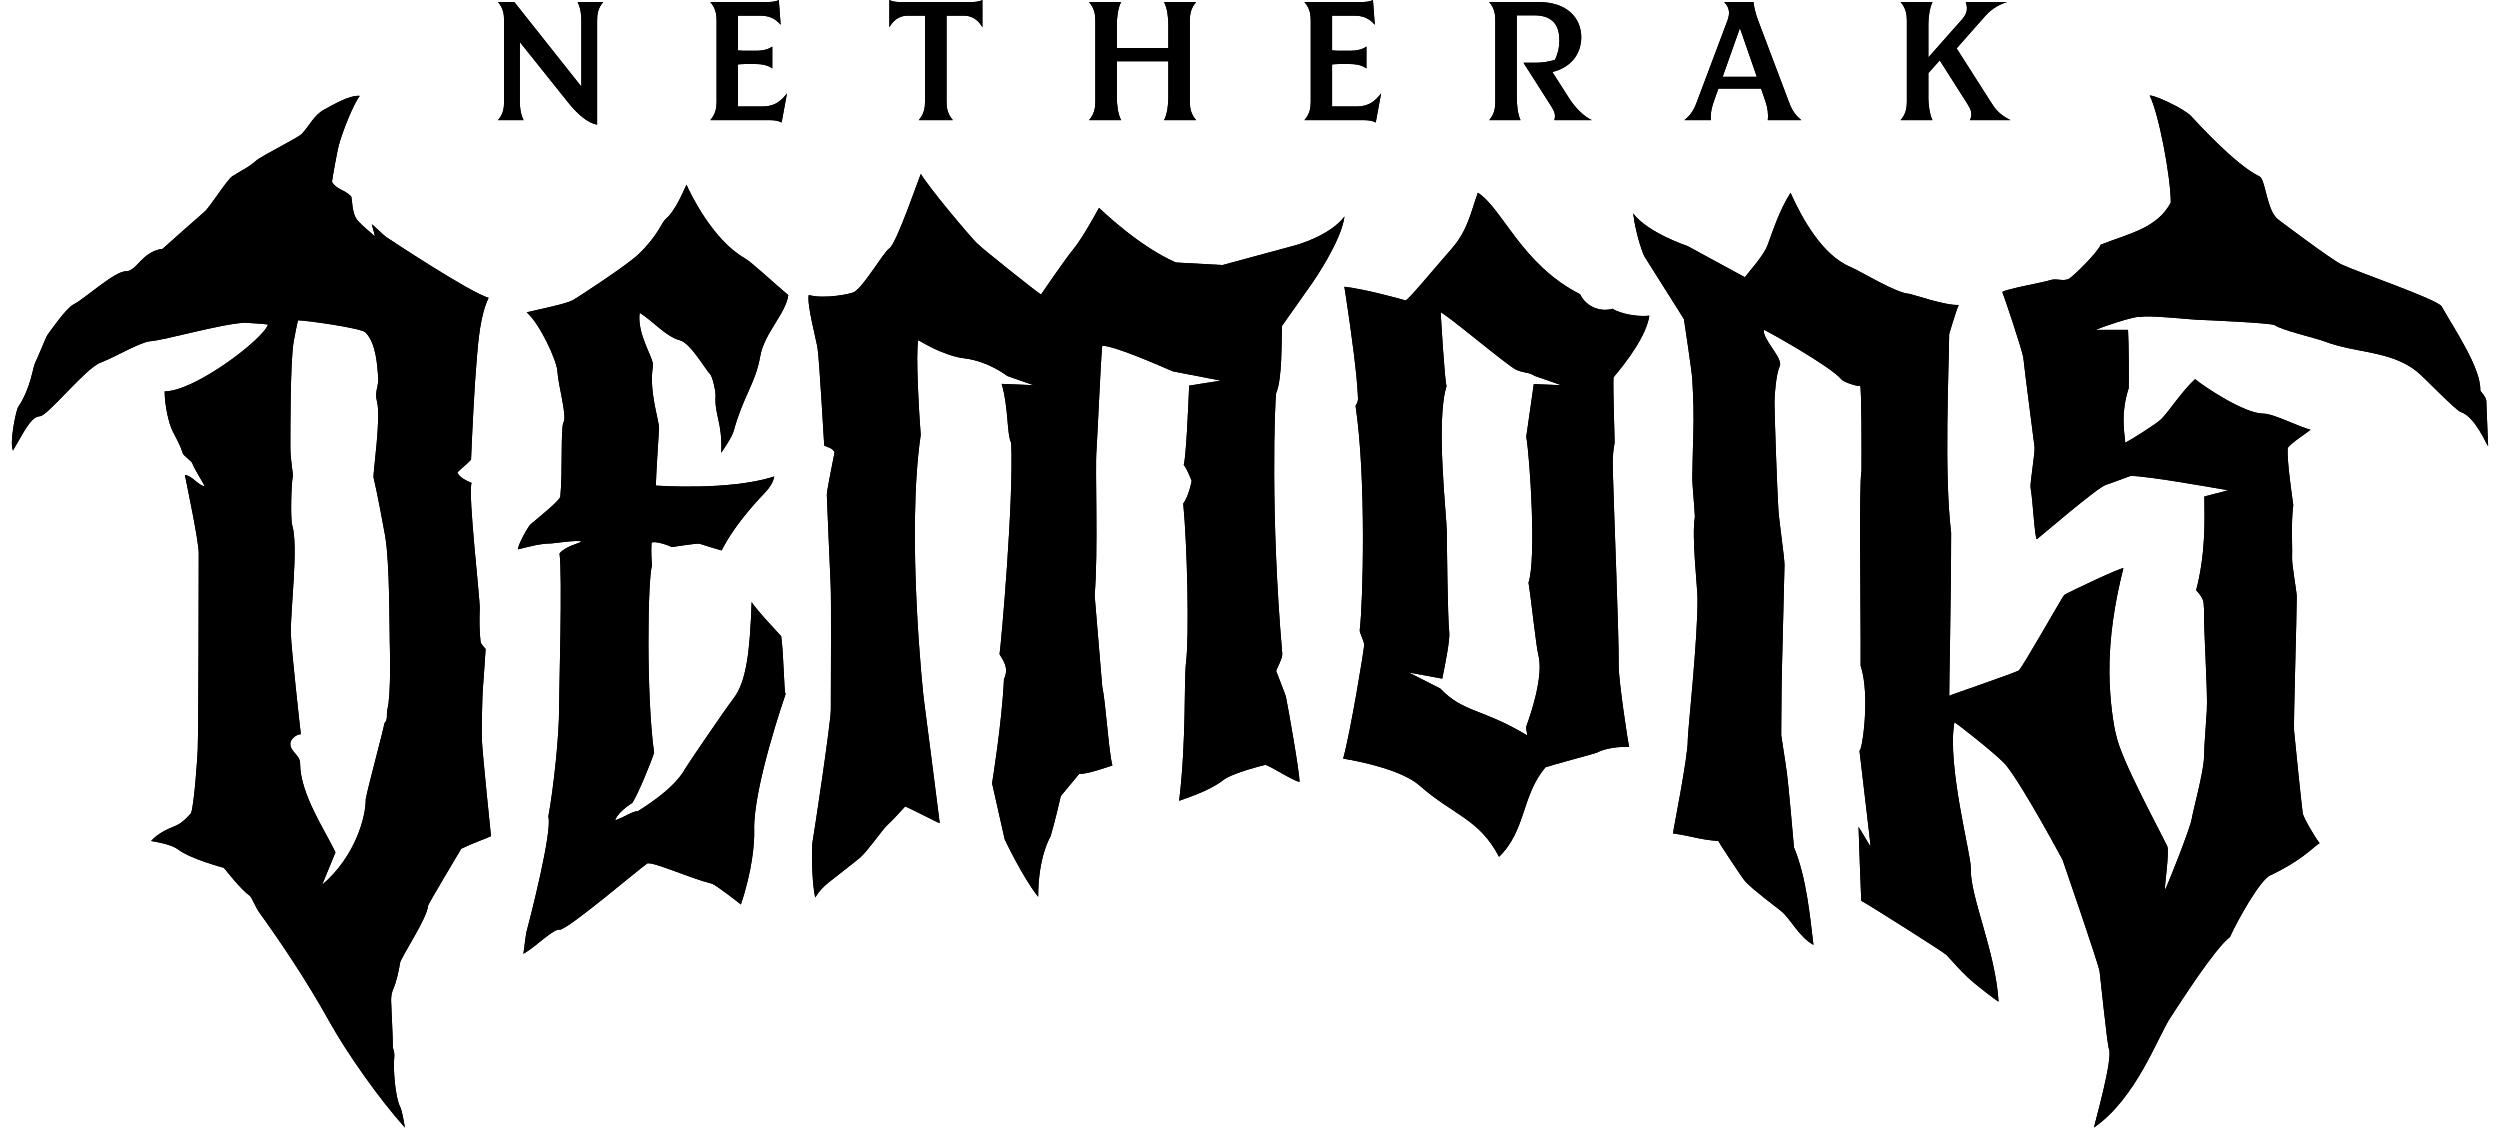 <svg width="124" height="56" viewBox="0 0 124 56" fill="none" xmlns="http://www.w3.org/2000/svg">
<g id="Netherak Demons" clip-path="url(#clip0_2448_2063)">
<path id="Vector" d="M20.384 55.974C20.386 55.965 20.387 55.956 20.389 55.945V55.936H20.386C20.386 55.936 20.387 55.94 20.387 55.943C20.386 55.954 20.384 55.963 20.382 55.972L20.384 55.974Z" fill="black"/>
<path id="Vector_2" d="M20.384 55.974C20.386 55.965 20.387 55.956 20.389 55.945V55.936H20.386C20.386 55.936 20.387 55.94 20.387 55.943C20.386 55.954 20.384 55.963 20.382 55.972L20.384 55.974Z" fill="black"/>
<path id="Vector_3" d="M123.323 19.9C123.319 19.697 123.03 19.405 123.025 19.376C123.058 18.284 121.833 16.475 121.102 15.197C120.904 14.854 116.934 13.494 116.143 13.12C115.638 12.882 113.064 10.94 112.985 10.878C112.414 10.421 112.378 8.892 112.065 8.746C110.877 8.189 108.869 5.962 108.684 5.765C108.315 5.371 106.801 4.686 106.624 4.741C107.061 5.571 107.671 8.758 107.671 10.047C107 11.316 105.629 11.574 104.199 12.134C104.009 12.574 102.78 13.751 102.618 13.831C102.31 13.978 101.99 13.781 101.672 13.902C101.455 13.985 99.475 14.34 99.314 14.482C99.4 14.68 100.323 17.415 100.36 17.766C100.447 18.595 100.835 21.53 100.914 22.172C100.946 22.445 100.678 23.984 100.718 24.199C100.83 24.796 100.921 26.707 101.027 26.746C101.074 26.725 104.06 24.146 104.464 24.043C104.536 24.032 105.357 23.715 105.666 23.61C106.329 23.562 110.513 24.319 110.513 24.319L109.335 24.627C109.352 25.913 109.394 27.49 108.929 29.275C109.421 29.795 109.268 29.969 109.321 30.174C109.288 31.148 109.514 34.278 109.458 35.25C109.414 36.024 109.335 36.798 109.319 37.574C109.304 38.274 108.763 40.26 108.717 40.582C108.65 41.059 107.505 43.926 107.384 44.136C107.333 44.102 107.62 42.232 107.494 41.972C107.035 41.02 105.21 37.681 104.964 36.474C104.861 36.127 104.638 34.817 104.627 33.358C104.616 31.614 104.889 29.886 105.318 28.191C105.35 28.065 102.484 29.428 102.382 29.515C102.312 29.574 100.266 33.194 100.124 33.262C99.736 33.449 96.763 34.46 96.683 34.511C96.67 34.367 96.776 29.613 96.776 26.421C96.421 23.505 96.664 18.348 96.679 16.568C96.679 16.568 96.99 15.5 97.152 15.124C96.547 15.181 94.81 14.58 94.691 14.573C94.042 14.541 92.3 13.459 91.779 13.24C90.371 12.649 89.371 10.809 88.811 9.563C88.252 10.424 87.873 11.626 87.674 12.156C87.467 12.704 86.694 13.535 86.547 13.751L83.693 12.2C83.693 12.2 81.735 11.554 81.005 10.586C81.165 11.818 81.547 12.693 81.547 12.693L83.522 15.824C83.522 15.824 83.911 18.378 83.935 18.784C83.991 19.704 84.019 20.626 83.988 21.548C83.964 22.272 83.951 22.996 83.938 23.721C83.933 23.959 84.024 24.881 84.068 25.637C83.898 26.577 84.191 29.064 84.196 29.69C84.214 31.744 83.704 36.323 83.714 36.704C83.732 37.516 82.973 41.251 82.982 41.338C83.909 41.465 84.315 41.652 85.226 41.712C85.278 41.819 86.407 43.549 86.57 43.723C86.975 44.161 88.145 45.023 88.348 45.192C88.831 45.592 89.219 46.461 89.948 46.868C89.788 45.574 89.612 43.536 88.981 42.032C88.93 41.429 88.713 38.964 88.63 38.338C88.555 37.765 88.348 36.517 88.348 36.464C88.359 35.305 88.359 34.146 88.389 32.988C88.416 31.883 88.482 29.142 88.511 28.037C88.52 27.709 88.252 25.908 88.211 25.331C88.147 24.399 88.01 20.423 88.014 19.924C88.017 19.538 88.102 18.515 88.273 18.168C88.467 17.778 87.369 16.781 87.497 16.361C87.502 16.342 90.768 18.134 91.349 18.83C91.47 18.976 92.335 19.238 92.263 19.109C92.335 19.238 92.338 22.461 92.329 23.358C92.195 24.041 92.303 30.306 92.287 33.02C92.781 34.485 92.351 37.345 92.228 37.227C92.236 37.359 92.788 41.883 92.777 41.972C92.772 42.015 92.38 41.312 92.184 41.011C92.175 41.034 92.313 44.551 92.318 44.677C92.686 44.871 96.438 47.247 96.546 47.365C96.896 47.746 97.237 48.139 97.615 48.491C98.043 48.89 99.059 49.659 99.129 49.684C98.976 47.149 97.697 44.46 97.75 43.034C97.772 42.431 96.562 37.943 96.937 35.827C96.973 35.805 99.151 37.514 99.508 37.964C100.398 39.085 102.305 42.65 102.305 42.65C102.305 42.65 104.09 47.813 104.141 48.185C104.164 48.363 104.525 51.851 104.601 52.017C104.819 52.487 103.91 55.669 103.859 55.927C105.96 54.478 107.017 51.435 107.66 50.46C108.18 49.671 109.847 47.055 110.604 46.478C111.017 45.571 112.107 43.65 112.594 43.422C114.128 42.7 114.629 42.106 115.051 41.819C114.806 41.514 114.243 40.539 114.215 40.336C114.152 39.867 113.801 36.483 113.786 36.246C113.755 35.748 113.919 30.541 113.919 29.592C113.919 29.327 113.663 28.012 113.687 27.601C113.711 27.207 113.626 25.919 113.747 25.047C113.683 24.593 113.429 22.881 113.469 22.227C113.612 21.978 114.466 21.446 114.605 21.309C114.135 21.227 112.788 20.515 112.261 20.515C111.306 20.515 109.295 19.154 108.875 18.805C108.203 19.431 107.617 20.36 107.205 20.782C106.973 21.021 105.708 21.806 105.413 21.962C105.344 21.258 105.199 20.45 105.585 19.246C105.598 18.921 105.593 17.07 105.55 16.363H103.951C103.971 16.324 105.969 15.614 106.174 15.728C106.41 15.607 108.73 15.856 108.995 15.861C109.27 15.867 112.674 16.016 112.831 16.13C113.175 16.379 114.877 16.774 115.278 16.927C116.898 17.543 118.562 17.374 119.884 18.431C120.247 18.721 121.789 20.348 122.058 20.437C122.789 20.681 123.343 22.096 123.411 22.124C123.403 21.777 123.327 20.218 123.321 19.903L123.323 19.9Z" fill="black"/>
<path id="Vector_4" d="M123.323 19.9C123.319 19.697 123.03 19.405 123.025 19.376C123.058 18.284 121.833 16.475 121.102 15.197C120.904 14.854 116.934 13.494 116.143 13.12C115.638 12.882 113.064 10.94 112.985 10.878C112.414 10.421 112.378 8.892 112.065 8.746C110.877 8.189 108.869 5.962 108.684 5.765C108.315 5.371 106.801 4.686 106.624 4.741C107.061 5.571 107.671 8.758 107.671 10.047C107 11.316 105.629 11.574 104.199 12.134C104.009 12.574 102.78 13.751 102.618 13.831C102.31 13.978 101.99 13.781 101.672 13.902C101.455 13.985 99.475 14.34 99.314 14.482C99.4 14.68 100.323 17.415 100.36 17.766C100.447 18.595 100.835 21.53 100.914 22.172C100.946 22.445 100.678 23.984 100.718 24.199C100.83 24.796 100.921 26.707 101.027 26.746C101.074 26.725 104.06 24.146 104.464 24.043C104.536 24.032 105.357 23.715 105.666 23.61C106.329 23.562 110.513 24.319 110.513 24.319L109.335 24.627C109.352 25.913 109.394 27.49 108.929 29.275C109.421 29.795 109.268 29.969 109.321 30.174C109.288 31.148 109.514 34.278 109.458 35.25C109.414 36.024 109.335 36.798 109.319 37.574C109.304 38.274 108.763 40.26 108.717 40.582C108.65 41.059 107.505 43.926 107.384 44.136C107.333 44.102 107.62 42.232 107.494 41.972C107.035 41.02 105.21 37.681 104.964 36.474C104.861 36.127 104.638 34.817 104.627 33.358C104.616 31.614 104.889 29.886 105.318 28.191C105.35 28.065 102.484 29.428 102.382 29.515C102.312 29.574 100.266 33.194 100.124 33.262C99.736 33.449 96.763 34.46 96.683 34.511C96.67 34.367 96.776 29.613 96.776 26.421C96.421 23.505 96.664 18.348 96.679 16.568C96.679 16.568 96.99 15.5 97.152 15.124C96.547 15.181 94.81 14.58 94.691 14.573C94.042 14.541 92.3 13.459 91.779 13.24C90.371 12.649 89.371 10.809 88.811 9.563C88.252 10.424 87.873 11.626 87.674 12.156C87.467 12.704 86.694 13.535 86.547 13.751L83.693 12.2C83.693 12.2 81.735 11.554 81.005 10.586C81.165 11.818 81.547 12.693 81.547 12.693L83.522 15.824C83.522 15.824 83.911 18.378 83.935 18.784C83.991 19.704 84.019 20.626 83.988 21.548C83.964 22.272 83.951 22.996 83.938 23.721C83.933 23.959 84.024 24.881 84.068 25.637C83.898 26.577 84.191 29.064 84.196 29.69C84.214 31.744 83.704 36.323 83.714 36.704C83.732 37.516 82.973 41.251 82.982 41.338C83.909 41.465 84.315 41.652 85.226 41.712C85.278 41.819 86.407 43.549 86.57 43.723C86.975 44.161 88.145 45.023 88.348 45.192C88.831 45.592 89.219 46.461 89.948 46.868C89.788 45.574 89.612 43.536 88.981 42.032C88.93 41.429 88.713 38.964 88.63 38.338C88.555 37.765 88.348 36.517 88.348 36.464C88.359 35.305 88.359 34.146 88.389 32.988C88.416 31.883 88.482 29.142 88.511 28.037C88.52 27.709 88.252 25.908 88.211 25.331C88.147 24.399 88.01 20.423 88.014 19.924C88.017 19.538 88.102 18.515 88.273 18.168C88.467 17.778 87.369 16.781 87.497 16.361C87.502 16.342 90.768 18.134 91.349 18.83C91.47 18.976 92.335 19.238 92.263 19.109C92.335 19.238 92.338 22.461 92.329 23.358C92.195 24.041 92.303 30.306 92.287 33.02C92.781 34.485 92.351 37.345 92.228 37.227C92.236 37.359 92.788 41.883 92.777 41.972C92.772 42.015 92.38 41.312 92.184 41.011C92.175 41.034 92.313 44.551 92.318 44.677C92.686 44.871 96.438 47.247 96.546 47.365C96.896 47.746 97.237 48.139 97.615 48.491C98.043 48.89 99.059 49.659 99.129 49.684C98.976 47.149 97.697 44.46 97.75 43.034C97.772 42.431 96.562 37.943 96.937 35.827C96.973 35.805 99.151 37.514 99.508 37.964C100.398 39.085 102.305 42.65 102.305 42.65C102.305 42.65 104.09 47.813 104.141 48.185C104.164 48.363 104.525 51.851 104.601 52.017C104.819 52.487 103.91 55.669 103.859 55.927C105.96 54.478 107.017 51.435 107.66 50.46C108.18 49.671 109.847 47.055 110.604 46.478C111.017 45.571 112.107 43.65 112.594 43.422C114.128 42.7 114.629 42.106 115.051 41.819C114.806 41.514 114.243 40.539 114.215 40.336C114.152 39.867 113.801 36.483 113.786 36.246C113.755 35.748 113.919 30.541 113.919 29.592C113.919 29.327 113.663 28.012 113.687 27.601C113.711 27.207 113.626 25.919 113.747 25.047C113.683 24.593 113.429 22.881 113.469 22.227C113.612 21.978 114.466 21.446 114.605 21.309C114.135 21.227 112.788 20.515 112.261 20.515C111.306 20.515 109.295 19.154 108.875 18.805C108.203 19.431 107.617 20.36 107.205 20.782C106.973 21.021 105.708 21.806 105.413 21.962C105.344 21.258 105.199 20.45 105.585 19.246C105.598 18.921 105.593 17.07 105.55 16.363H103.951C103.971 16.324 105.969 15.614 106.174 15.728C106.41 15.607 108.73 15.856 108.995 15.861C109.27 15.867 112.674 16.016 112.831 16.13C113.175 16.379 114.877 16.774 115.278 16.927C116.898 17.543 118.562 17.374 119.884 18.431C120.247 18.721 121.789 20.348 122.058 20.437C122.789 20.681 123.343 22.096 123.411 22.124C123.403 21.777 123.327 20.218 123.321 19.903L123.323 19.9Z" fill="black"/>
<path id="Vector_5" d="M23.907 36.743C23.877 36.125 23.928 34.47 23.943 34.26C23.978 33.776 24.082 32.37 24.086 32.187C24.086 32.187 23.885 31.982 23.837 31.85C23.775 31.279 23.773 30.731 23.795 30.201C23.815 29.679 23.204 24.552 23.389 23.952C23.166 23.858 22.749 23.669 22.691 23.425C23.056 23.073 23.13 23.053 23.364 22.797C23.424 21.35 23.53 19.139 23.656 17.696C23.716 17.006 23.817 15.612 24.236 14.774C23.305 14.51 19.213 11.8 19.149 11.753C18.997 11.645 18.489 11.136 18.441 11.127C18.474 11.248 18.611 11.737 18.597 11.725C18.31 11.467 18.001 11.228 17.745 10.944C17.425 10.588 17.483 9.813 17.41 9.735C17.088 9.399 16.695 9.415 16.465 9.02C16.487 8.801 16.735 7.471 16.796 7.236C16.984 6.516 17.546 5.126 17.847 4.755C17.348 4.711 16.575 5.168 16.063 5.446C15.585 5.704 15.342 6.245 14.973 6.638C14.788 6.836 12.985 7.722 12.697 7.975C12.274 8.345 11.998 8.432 11.528 8.74C11.241 8.929 10.4 10.298 10.131 10.513C9.976 10.637 8.096 12.314 8.065 12.342C7.014 12.483 6.803 13.455 6.242 13.455C5.681 13.455 4.17 14.843 3.662 15.091C3.278 15.279 2.479 16.447 2.358 16.609C2.274 16.721 1.863 17.776 1.75 17.983C1.623 18.212 1.547 19.23 0.892 20.204C0.813 20.319 0.451 21.95 0.645 22.345C1.15 21.498 1.525 20.654 1.976 20.645C2.36 20.638 4.229 18.282 4.968 17.995C5.77 17.683 6.95 16.963 7.471 16.922C8.209 16.863 10.987 16.057 12.142 16.007C12.216 16.003 13.194 16.075 13.294 16.096C13.062 16.824 9.659 19.413 8.166 19.413C8.166 20.084 8.369 21.005 8.562 21.382C8.749 21.745 8.95 22.103 9.072 22.494C9.107 22.603 9.495 22.868 9.533 22.968C9.665 23.308 9.978 23.767 10.159 24.125C9.798 24.06 9.57 23.619 9.171 23.557C9.301 24.226 9.857 26.84 9.857 27.438C9.857 29.053 9.846 35.892 9.808 37.168C9.8 37.444 9.645 39.82 9.48 40.325C9.48 40.325 9.1 40.799 8.725 40.952C8.23 41.155 7.835 41.342 7.493 41.712C7.69 41.746 8.497 41.876 8.824 42.127C9.464 42.614 11.102 43.043 11.102 43.043C11.223 43.186 11.963 44.138 12.389 44.431C12.486 44.497 12.658 44.973 12.859 45.254C13.945 46.763 15.214 48.648 16.317 50.634C17.224 52.266 18.796 54.487 20.085 55.93C20.016 55.587 19.953 55.108 19.844 54.893C19.591 54.4 19.5 52.949 19.551 52.492C19.591 52.131 19.478 52.075 19.484 51.871C19.491 51.568 19.412 50.078 19.399 49.634C19.394 49.422 19.429 49.223 19.518 49.021C19.661 48.697 19.789 48.124 19.84 47.77C19.882 47.478 21.193 45.553 21.23 44.923C21.233 44.849 22.877 42.096 22.877 42.096C23.435 41.824 24.174 41.564 24.353 41.475C24.353 41.475 23.934 37.408 23.903 36.737L23.907 36.743ZM19.215 35.198C19.154 35.422 19.259 35.679 19.067 35.874C19.034 36.157 18.213 39.178 18.14 39.646C18.152 40.489 17.635 42.474 15.977 43.887L16.64 42.273C16.112 41.174 14.885 39.363 14.885 37.873C14.885 37.437 14.399 37.302 14.399 36.885C14.399 36.684 14.678 36.417 14.922 36.417C14.912 36.366 14.439 32.112 14.426 31.429C14.404 30.25 14.808 27.091 14.496 26.066C14.393 25.733 14.455 23.818 14.528 23.608C14.549 23.551 14.402 22.816 14.402 22.186C14.402 21.387 14.397 17.945 14.562 16.966C14.613 16.657 14.759 15.941 14.783 15.888C15.139 15.884 17.911 16.27 18.123 16.484C18.681 17.045 18.706 18.194 18.752 18.625C18.813 19.198 18.557 19.376 18.703 19.939C18.91 20.73 18.483 23.512 18.531 23.699C18.668 24.235 19.036 26.171 19.107 26.6C19.337 27.971 19.312 31.206 19.332 31.849C19.335 31.954 19.412 34.463 19.213 35.196L19.215 35.198Z" fill="black"/>
<path id="Vector_6" d="M23.907 36.743C23.877 36.125 23.928 34.47 23.943 34.26C23.978 33.776 24.082 32.37 24.086 32.187C24.086 32.187 23.885 31.982 23.837 31.85C23.775 31.279 23.773 30.731 23.795 30.201C23.815 29.679 23.204 24.552 23.389 23.952C23.166 23.858 22.749 23.669 22.691 23.425C23.056 23.073 23.13 23.053 23.364 22.797C23.424 21.35 23.53 19.139 23.656 17.696C23.716 17.006 23.817 15.612 24.236 14.774C23.305 14.51 19.213 11.8 19.149 11.753C18.997 11.645 18.489 11.136 18.441 11.127C18.474 11.248 18.611 11.737 18.597 11.725C18.31 11.467 18.001 11.228 17.745 10.944C17.425 10.588 17.483 9.813 17.41 9.735C17.088 9.399 16.695 9.415 16.465 9.02C16.487 8.801 16.735 7.471 16.796 7.236C16.984 6.516 17.546 5.126 17.847 4.755C17.348 4.711 16.575 5.168 16.063 5.446C15.585 5.704 15.342 6.245 14.973 6.638C14.788 6.836 12.985 7.722 12.697 7.975C12.274 8.345 11.998 8.432 11.528 8.74C11.241 8.929 10.4 10.298 10.131 10.513C9.976 10.637 8.096 12.314 8.065 12.342C7.014 12.483 6.803 13.455 6.242 13.455C5.681 13.455 4.17 14.843 3.662 15.091C3.278 15.279 2.479 16.447 2.358 16.609C2.274 16.721 1.863 17.776 1.75 17.983C1.623 18.212 1.547 19.23 0.892 20.204C0.813 20.319 0.451 21.95 0.645 22.345C1.15 21.498 1.525 20.654 1.976 20.645C2.36 20.638 4.229 18.282 4.968 17.995C5.77 17.683 6.95 16.963 7.471 16.922C8.209 16.863 10.987 16.057 12.142 16.007C12.216 16.003 13.194 16.075 13.294 16.096C13.062 16.824 9.659 19.413 8.166 19.413C8.166 20.084 8.369 21.005 8.562 21.382C8.749 21.745 8.95 22.103 9.072 22.494C9.107 22.603 9.495 22.868 9.533 22.968C9.665 23.308 9.978 23.767 10.159 24.125C9.798 24.06 9.57 23.619 9.171 23.557C9.301 24.226 9.857 26.84 9.857 27.438C9.857 29.053 9.846 35.892 9.808 37.168C9.8 37.444 9.645 39.82 9.48 40.325C9.48 40.325 9.1 40.799 8.725 40.952C8.23 41.155 7.835 41.342 7.493 41.712C7.69 41.746 8.497 41.876 8.824 42.127C9.464 42.614 11.102 43.043 11.102 43.043C11.223 43.186 11.963 44.138 12.389 44.431C12.486 44.497 12.658 44.973 12.859 45.254C13.945 46.763 15.214 48.648 16.317 50.634C17.224 52.266 18.796 54.487 20.085 55.93C20.016 55.587 19.953 55.108 19.844 54.893C19.591 54.4 19.5 52.949 19.551 52.492C19.591 52.131 19.478 52.075 19.484 51.871C19.491 51.568 19.412 50.078 19.399 49.634C19.394 49.422 19.429 49.223 19.518 49.021C19.661 48.697 19.789 48.124 19.84 47.77C19.882 47.478 21.193 45.553 21.23 44.923C21.233 44.849 22.877 42.096 22.877 42.096C23.435 41.824 24.174 41.564 24.353 41.475C24.353 41.475 23.934 37.408 23.903 36.737L23.907 36.743ZM19.215 35.198C19.154 35.422 19.259 35.679 19.067 35.874C19.034 36.157 18.213 39.178 18.14 39.646C18.152 40.489 17.635 42.474 15.977 43.887L16.64 42.273C16.112 41.174 14.885 39.363 14.885 37.873C14.885 37.437 14.399 37.302 14.399 36.885C14.399 36.684 14.678 36.417 14.922 36.417C14.912 36.366 14.439 32.112 14.426 31.429C14.404 30.25 14.808 27.091 14.496 26.066C14.393 25.733 14.455 23.818 14.528 23.608C14.549 23.551 14.402 22.816 14.402 22.186C14.402 21.387 14.397 17.945 14.562 16.966C14.613 16.657 14.759 15.941 14.783 15.888C15.139 15.884 17.911 16.27 18.123 16.484C18.681 17.045 18.706 18.194 18.752 18.625C18.813 19.198 18.557 19.376 18.703 19.939C18.91 20.73 18.483 23.512 18.531 23.699C18.668 24.235 19.036 26.171 19.107 26.6C19.337 27.971 19.312 31.206 19.332 31.849C19.335 31.954 19.412 34.463 19.213 35.196L19.215 35.198Z" fill="black"/>
<path id="Vector_7" d="M36.399 21.345C36.876 19.624 37.469 19.022 37.706 17.675C37.909 16.518 38.968 15.569 39.1 14.64C38.367 14.028 37.3 13.015 36.931 12.804C35.339 11.891 34.218 9.556 34.05 9.159C33.956 9.335 33.534 10.426 33.028 10.853C32.804 11.042 32.66 11.659 31.673 12.608C31.095 13.163 28.568 14.808 28.414 14.888C28.056 15.078 26.984 15.288 26.123 15.491C26.782 16.062 27.613 17.879 27.645 18.392C27.692 19.152 28.135 20.629 27.952 20.944C27.802 21.202 27.912 23.407 27.793 24.625C27.774 24.817 26.831 25.572 26.33 25.993C26.176 26.122 25.653 27.106 25.694 27.248C26.235 27.122 26.675 26.97 27.356 26.953C27.469 26.949 28.705 26.76 28.838 26.865C28.789 26.935 28.043 27.084 27.752 27.453C27.906 28.506 27.725 34.541 27.73 35.122C27.741 36.421 27.462 39.087 27.197 40.502C27.41 41.21 26.29 45.576 26.099 46.279C26.085 46.336 25.979 47.206 25.962 47.309C26.602 46.944 27.48 46.019 27.773 46.117C28.317 45.984 31.528 43.236 32.115 42.819C32.536 42.78 34.203 43.558 35.298 43.826C35.507 43.878 36.748 44.862 36.748 44.862C37.306 43.198 37.428 41.833 37.408 41.187C37.346 39.064 38.964 34.431 38.964 34.431C38.88 34.26 38.879 32.527 38.747 31.555C38.747 31.555 37.423 30.149 37.282 29.857C37.196 32.326 37.024 33.817 36.37 34.661C35.962 35.184 34.057 37.994 33.995 38.11C33.421 39.187 31.735 40.164 31.614 40.249C31.475 40.187 30.952 40.537 30.508 40.692C30.572 40.42 31.02 40.034 31.369 39.818C31.651 39.373 32.296 37.816 32.442 37.33C32.047 34.509 32.128 28.674 32.338 28.051C32.28 27.417 32.314 26.919 32.314 26.919C32.472 26.803 33.247 27.072 33.307 27.136C33.548 27.109 34.582 26.928 34.713 26.972C34.929 27.045 35.642 27.264 35.792 27.302C36.523 25.862 37.763 24.635 38.003 24.368C38.187 24.16 38.343 23.938 38.403 23.632C36.189 24.356 32.53 24.084 32.53 24.084C32.53 23.71 32.678 21.409 32.687 21.265C32.711 20.884 32.17 19.428 32.386 18.155C32.45 17.778 31.583 16.609 31.727 15.512C32.38 15.92 33.031 16.698 33.724 16.878C34.252 17.016 35.015 18.363 35.205 18.538C35.35 18.671 35.505 19.435 35.492 19.638C35.434 20.601 35.841 20.941 35.772 22.457C35.847 22.35 36.304 21.699 36.401 21.348L36.399 21.345Z" fill="black"/>
<path id="Vector_8" d="M36.399 21.345C36.876 19.624 37.469 19.022 37.706 17.675C37.909 16.518 38.968 15.569 39.1 14.64C38.367 14.028 37.3 13.015 36.931 12.804C35.339 11.891 34.218 9.556 34.05 9.159C33.956 9.335 33.534 10.426 33.028 10.853C32.804 11.042 32.66 11.659 31.673 12.608C31.095 13.163 28.568 14.808 28.414 14.888C28.056 15.078 26.984 15.288 26.123 15.491C26.782 16.062 27.613 17.879 27.645 18.392C27.692 19.152 28.135 20.629 27.952 20.944C27.802 21.202 27.912 23.407 27.793 24.625C27.774 24.817 26.831 25.572 26.33 25.993C26.176 26.122 25.653 27.106 25.694 27.248C26.235 27.122 26.675 26.97 27.356 26.953C27.469 26.949 28.705 26.76 28.838 26.865C28.789 26.935 28.043 27.084 27.752 27.453C27.906 28.506 27.725 34.541 27.73 35.122C27.741 36.421 27.462 39.087 27.197 40.502C27.41 41.21 26.29 45.576 26.099 46.279C26.085 46.336 25.979 47.206 25.962 47.309C26.602 46.944 27.48 46.019 27.773 46.117C28.317 45.984 31.528 43.236 32.115 42.819C32.536 42.78 34.203 43.558 35.298 43.826C35.507 43.878 36.748 44.862 36.748 44.862C37.306 43.198 37.428 41.833 37.408 41.187C37.346 39.064 38.964 34.431 38.964 34.431C38.88 34.26 38.879 32.527 38.747 31.555C38.747 31.555 37.423 30.149 37.282 29.857C37.196 32.326 37.024 33.817 36.37 34.661C35.962 35.184 34.057 37.994 33.995 38.11C33.421 39.187 31.735 40.164 31.614 40.249C31.475 40.187 30.952 40.537 30.508 40.692C30.572 40.42 31.02 40.034 31.369 39.818C31.651 39.373 32.296 37.816 32.442 37.33C32.047 34.509 32.128 28.674 32.338 28.051C32.28 27.417 32.314 26.919 32.314 26.919C32.472 26.803 33.247 27.072 33.307 27.136C33.548 27.109 34.582 26.928 34.713 26.972C34.929 27.045 35.642 27.264 35.792 27.302C36.523 25.862 37.763 24.635 38.003 24.368C38.187 24.16 38.343 23.938 38.403 23.632C36.189 24.356 32.53 24.084 32.53 24.084C32.53 23.71 32.678 21.409 32.687 21.265C32.711 20.884 32.17 19.428 32.386 18.155C32.45 17.778 31.583 16.609 31.727 15.512C32.38 15.92 33.031 16.698 33.724 16.878C34.252 17.016 35.015 18.363 35.205 18.538C35.35 18.671 35.505 19.435 35.492 19.638C35.434 20.601 35.841 20.941 35.772 22.457C35.847 22.35 36.304 21.699 36.401 21.348L36.399 21.345Z" fill="black"/>
<path id="Vector_9" d="M103.383 55.934V55.929H103.382V55.936C103.383 55.958 103.386 55.979 103.387 56C103.387 55.981 103.383 55.961 103.382 55.938V55.934H103.383Z" fill="black"/>
<path id="Vector_10" d="M103.383 55.934V55.929H103.382V55.936C103.383 55.958 103.386 55.979 103.387 56C103.387 55.981 103.383 55.961 103.382 55.938V55.934H103.383Z" fill="black"/>
<path id="Vector_11" d="M63.591 16.16L65.109 14.005C65.109 14.005 66.529 11.969 66.687 10.737C65.957 11.706 64.275 12.161 64.275 12.161L60.633 13.147L58.323 13.019C56.451 12.202 54.584 10.373 54.511 10.309C54.46 10.394 53.71 11.791 53.251 12.345C52.827 12.857 51.792 14.384 51.633 14.608C51.547 14.58 48.77 12.384 48.439 12.049C48.057 11.661 46.117 9.365 45.676 8.628C45.605 8.744 44.477 12.065 44.12 12.312C43.8 12.533 42.866 14.194 42.361 14.487C42.219 14.571 40.9 14.852 40.114 14.632C40.012 15.082 40.483 16.835 40.551 17.271C40.642 17.858 40.871 21.991 40.882 22.099C41.07 22.195 41.281 22.21 41.396 22.432C41.39 22.512 41.036 24.173 41.01 24.525C41.01 24.525 41.169 28.46 41.2 28.994C41.235 29.585 41.209 33.721 41.209 35.197C41.209 35.859 40.352 41.504 40.302 41.76C40.251 42.022 40.253 43.738 40.438 44.519C40.617 44.202 40.842 43.98 41.089 43.778C41.264 43.634 42.323 42.821 42.659 42.538C43.022 42.234 43.819 41.079 44.009 40.925C44.184 40.785 44.894 40.002 44.894 40.002C45.051 40.041 46.53 40.821 46.611 40.826C46.519 40.052 45.841 34.828 45.841 34.828C45.784 34.518 44.947 26.472 45.667 21.573C45.603 20.772 45.4 17.468 45.548 16.87C45.62 16.908 46.768 17.643 47.834 17.773C49.046 17.921 49.957 18.648 49.957 18.648L51.273 19.108L49.682 19.04C50.028 20.186 49.933 21.548 50.154 21.959C50.288 24.79 49.666 31.838 49.578 32.45C49.767 32.774 50.061 33.134 49.797 33.684C49.701 35.834 49.207 38.85 49.207 38.85L49.832 41.627C49.832 41.627 50.712 43.501 51.494 44.481C51.494 42.458 52.105 41.49 52.105 41.49C52.326 40.764 52.615 39.487 52.615 39.487L53.535 38.373C53.785 38.455 55.175 37.966 55.175 37.966C54.992 37.307 54.844 34.837 54.67 34.047C54.667 34.034 54.294 29.532 54.294 29.532C54.478 27.323 54.31 23.327 54.385 22.34C54.425 21.827 54.593 17.908 54.67 17.145C55.252 17.162 57.142 17.967 58.174 18.419L60.551 18.878L58.982 19.127C58.945 20.076 58.832 22.681 58.713 23.062C58.863 23.222 59.036 23.687 59.108 23.854C59.108 23.854 58.964 24.621 58.689 24.975C58.887 27.013 58.991 31.537 58.828 32.861C58.718 33.75 58.852 36.667 58.486 39.719C58.795 39.594 59.963 39.249 60.666 38.697C61.143 38.322 62.759 37.937 62.759 37.937C62.995 37.978 64.167 38.752 64.456 38.779C64.462 38.3 63.884 35.059 63.781 34.558C63.765 34.481 63.295 33.276 63.295 33.276C63.33 33.15 63.62 32.653 63.6 32.42C63.004 25.559 63.231 19.896 63.297 19.496C63.606 18.771 63.553 16.995 63.588 16.159L63.591 16.16Z" fill="black"/>
<path id="Vector_12" d="M63.591 16.16L65.109 14.005C65.109 14.005 66.529 11.969 66.687 10.737C65.957 11.706 64.275 12.161 64.275 12.161L60.633 13.147L58.323 13.019C56.451 12.202 54.584 10.373 54.511 10.309C54.46 10.394 53.71 11.791 53.251 12.345C52.827 12.857 51.792 14.384 51.633 14.608C51.547 14.58 48.77 12.384 48.439 12.049C48.057 11.661 46.117 9.365 45.676 8.628C45.605 8.744 44.477 12.065 44.12 12.312C43.8 12.533 42.866 14.194 42.361 14.487C42.219 14.571 40.9 14.852 40.114 14.632C40.012 15.082 40.483 16.835 40.551 17.271C40.642 17.858 40.871 21.991 40.882 22.099C41.07 22.195 41.281 22.21 41.396 22.432C41.39 22.512 41.036 24.173 41.01 24.525C41.01 24.525 41.169 28.46 41.2 28.994C41.235 29.585 41.209 33.721 41.209 35.197C41.209 35.859 40.352 41.504 40.302 41.76C40.251 42.022 40.253 43.738 40.438 44.519C40.617 44.202 40.842 43.98 41.089 43.778C41.264 43.634 42.323 42.821 42.659 42.538C43.022 42.234 43.819 41.079 44.009 40.925C44.184 40.785 44.894 40.002 44.894 40.002C45.051 40.041 46.53 40.821 46.611 40.826C46.519 40.052 45.841 34.828 45.841 34.828C45.784 34.518 44.947 26.472 45.667 21.573C45.603 20.772 45.4 17.468 45.548 16.87C45.62 16.908 46.768 17.643 47.834 17.773C49.046 17.921 49.957 18.648 49.957 18.648L51.273 19.108L49.682 19.04C50.028 20.186 49.933 21.548 50.154 21.959C50.288 24.79 49.666 31.838 49.578 32.45C49.767 32.774 50.061 33.134 49.797 33.684C49.701 35.834 49.207 38.85 49.207 38.85L49.832 41.627C49.832 41.627 50.712 43.501 51.494 44.481C51.494 42.458 52.105 41.49 52.105 41.49C52.326 40.764 52.615 39.487 52.615 39.487L53.535 38.373C53.785 38.455 55.175 37.966 55.175 37.966C54.992 37.307 54.844 34.837 54.67 34.047C54.667 34.034 54.294 29.532 54.294 29.532C54.478 27.323 54.31 23.327 54.385 22.34C54.425 21.827 54.593 17.908 54.67 17.145C55.252 17.162 57.142 17.967 58.174 18.419L60.551 18.878L58.982 19.127C58.945 20.076 58.832 22.681 58.713 23.062C58.863 23.222 59.036 23.687 59.108 23.854C59.108 23.854 58.964 24.621 58.689 24.975C58.887 27.013 58.991 31.537 58.828 32.861C58.718 33.75 58.852 36.667 58.486 39.719C58.795 39.594 59.963 39.249 60.666 38.697C61.143 38.322 62.759 37.937 62.759 37.937C62.995 37.978 64.167 38.752 64.456 38.779C64.462 38.3 63.884 35.059 63.781 34.558C63.765 34.481 63.295 33.276 63.295 33.276C63.33 33.15 63.62 32.653 63.6 32.42C63.004 25.559 63.231 19.896 63.297 19.496C63.606 18.771 63.553 16.995 63.588 16.159L63.591 16.16Z" fill="black"/>
<path id="Vector_13" d="M81.808 15.658C80.919 15.745 80.044 15.407 80 15.311C79.407 15.484 78.696 15.254 78.369 14.591C75.463 13.119 74.516 10.321 73.3 9.559C72.953 10.531 72.801 11.424 71.992 12.348C71.077 13.391 69.814 14.929 69.713 14.9C69.402 14.809 67.733 14.348 66.68 14.222C67.117 17.013 67.301 18.727 67.325 19.225C67.351 19.775 67.415 19.841 67.235 20.129C67.769 23.649 67.609 29.914 67.442 31.265C67.429 31.372 67.676 31.838 67.667 31.996C67.651 32.233 66.996 36.27 66.621 37.627C67.506 37.77 69.554 38.206 70.406 38.959C72.087 40.44 73.37 40.612 74.352 42.497C75.701 41.189 75.463 39.459 76.659 38.055C76.924 37.957 79.171 37.359 79.228 37.323C79.364 37.238 79.969 37.006 80.804 37.051C80.771 36.957 80.276 33.76 80.287 32.995C80.305 31.664 80.042 25.086 80.015 23.941C80 23.285 79.947 22.624 80.084 21.973C80.095 21.921 80 19.346 80.029 18.716C80.711 17.908 81.66 16.639 81.808 15.658ZM76.076 19.052C75.965 19.823 75.727 21.46 75.703 21.66C75.89 22.738 76.206 27.727 75.814 28.9C75.917 29.483 76.199 32.103 76.297 32.459C76.592 33.525 75.888 35.531 75.725 35.967C75.659 36.143 75.751 36.302 75.743 36.471C73.496 35.123 72.593 35.362 71.436 34.15L69.867 33.353L71.536 33.66C71.684 32.941 71.926 31.704 71.883 31.372C71.801 30.706 71.763 26.705 71.763 26.417C71.763 25.641 71.198 20.878 71.75 19.147C71.65 18.901 71.459 15.503 71.459 15.503C71.602 15.461 74.774 18.145 75.189 18.331C75.641 18.536 75.781 18.428 76.131 18.648L77.448 19.108L76.072 19.049L76.076 19.052Z" fill="black"/>
<path id="Vector_14" d="M81.808 15.658C80.919 15.745 80.044 15.407 80 15.311C79.407 15.484 78.696 15.254 78.369 14.591C75.463 13.119 74.516 10.321 73.3 9.559C72.953 10.531 72.801 11.424 71.992 12.348C71.077 13.391 69.814 14.929 69.713 14.9C69.402 14.809 67.733 14.348 66.68 14.222C67.117 17.013 67.301 18.727 67.325 19.225C67.351 19.775 67.415 19.841 67.235 20.129C67.769 23.649 67.609 29.914 67.442 31.265C67.429 31.372 67.676 31.838 67.667 31.996C67.651 32.233 66.996 36.27 66.621 37.627C67.506 37.77 69.554 38.206 70.406 38.959C72.087 40.44 73.37 40.612 74.352 42.497C75.701 41.189 75.463 39.459 76.659 38.055C76.924 37.957 79.171 37.359 79.228 37.323C79.364 37.238 79.969 37.006 80.804 37.051C80.771 36.957 80.276 33.76 80.287 32.995C80.305 31.664 80.042 25.086 80.015 23.941C80 23.285 79.947 22.624 80.084 21.973C80.095 21.921 80 19.346 80.029 18.716C80.711 17.908 81.66 16.639 81.808 15.658ZM76.076 19.052C75.965 19.823 75.727 21.46 75.703 21.66C75.89 22.738 76.206 27.727 75.814 28.9C75.917 29.483 76.199 32.103 76.297 32.459C76.592 33.525 75.888 35.531 75.725 35.967C75.659 36.143 75.751 36.302 75.743 36.471C73.496 35.123 72.593 35.362 71.436 34.15L69.867 33.353L71.536 33.66C71.684 32.941 71.926 31.704 71.883 31.372C71.801 30.706 71.763 26.705 71.763 26.417C71.763 25.641 71.198 20.878 71.75 19.147C71.65 18.901 71.459 15.503 71.459 15.503C71.602 15.461 74.774 18.145 75.189 18.331C75.641 18.536 75.781 18.428 76.131 18.648L77.448 19.108L76.072 19.049L76.076 19.052Z" fill="black"/>
<path id="Vector_15" d="M29.617 6.179V1.016C29.617 0.714 29.654 0.403 29.921 0.101H28.65C28.797 0.403 28.834 0.714 28.834 1.016V4.294L25.509 0.101H24.698C24.965 0.403 25.002 0.714 25.002 1.016V5.044C25.002 5.346 24.965 5.657 24.698 5.96H25.969C25.822 5.657 25.785 5.346 25.785 5.044V2.087L28.208 5.117C28.604 5.612 29.147 6.115 29.617 6.179Z" fill="black"/>
<path id="Vector_16" d="M29.617 6.179V1.016C29.617 0.714 29.654 0.403 29.921 0.101H28.65C28.797 0.403 28.834 0.714 28.834 1.016V4.294L25.509 0.101H24.698C24.965 0.403 25.002 0.714 25.002 1.016V5.044C25.002 5.346 24.965 5.657 24.698 5.96H25.969C25.822 5.657 25.785 5.346 25.785 5.044V2.087L28.208 5.117C28.604 5.612 29.147 6.115 29.617 6.179Z" fill="black"/>
<path id="Vector_17" d="M35.23 5.959H38.177C38.352 5.959 38.601 5.977 38.767 6.078L39.034 4.632C38.758 4.989 38.444 5.282 37.827 5.282H36.602V3.195C36.703 3.186 36.814 3.176 36.915 3.176H37.486C37.873 3.176 38.14 3.268 38.306 3.396V2.307C38.14 2.435 37.873 2.517 37.486 2.517H36.915C36.814 2.517 36.703 2.508 36.602 2.499V0.778H37.744C38.288 0.778 38.555 1.044 38.721 1.227L38.629 0C38.463 0.092 38.214 0.101 38.039 0.101H35.23C35.497 0.403 35.543 0.714 35.543 1.016V5.044C35.543 5.346 35.497 5.657 35.23 5.959Z" fill="black"/>
<path id="Vector_18" d="M35.23 5.959H38.177C38.352 5.959 38.601 5.977 38.767 6.078L39.034 4.632C38.758 4.989 38.444 5.282 37.827 5.282H36.602V3.195C36.703 3.186 36.814 3.176 36.915 3.176H37.486C37.873 3.176 38.14 3.268 38.306 3.396V2.307C38.14 2.435 37.873 2.517 37.486 2.517H36.915C36.814 2.517 36.703 2.508 36.602 2.499V0.778H37.744C38.288 0.778 38.555 1.044 38.721 1.227L38.629 0C38.463 0.092 38.214 0.101 38.039 0.101H35.23C35.497 0.403 35.543 0.714 35.543 1.016V5.044C35.543 5.346 35.497 5.657 35.23 5.959Z" fill="black"/>
<path id="Vector_19" d="M45.568 5.959H47.262C46.995 5.657 46.949 5.346 46.949 5.044V0.778H47.843C48.248 0.778 48.561 1.044 48.727 1.355V0C48.561 0.082 48.386 0.101 48.165 0.101H44.655C44.453 0.101 44.269 0.082 44.112 0V1.355C44.278 1.044 44.591 0.778 44.987 0.778H45.881V5.044C45.881 5.346 45.835 5.657 45.568 5.959Z" fill="black"/>
<path id="Vector_20" d="M45.568 5.959H47.262C46.995 5.657 46.949 5.346 46.949 5.044V0.778H47.843C48.248 0.778 48.561 1.044 48.727 1.355V0C48.561 0.082 48.386 0.101 48.165 0.101H44.655C44.453 0.101 44.269 0.082 44.112 0V1.355C44.278 1.044 44.591 0.778 44.987 0.778H45.881V5.044C45.881 5.346 45.835 5.657 45.568 5.959Z" fill="black"/>
<path id="Vector_21" d="M57.736 5.96H59.33C59.063 5.657 59.017 5.346 59.017 5.044V1.016C59.017 0.714 59.063 0.403 59.33 0.101H57.736C57.902 0.403 57.948 0.897 57.948 1.2V2.38H55.397V1.2C55.397 0.897 55.443 0.403 55.609 0.101H54.015C54.282 0.403 54.328 0.714 54.328 1.016V5.044C54.328 5.346 54.282 5.657 54.015 5.96H55.609C55.443 5.657 55.397 5.163 55.397 4.861V3.039H57.948V4.861C57.948 5.163 57.902 5.657 57.736 5.96Z" fill="black"/>
<path id="Vector_22" d="M57.736 5.96H59.33C59.063 5.657 59.017 5.346 59.017 5.044V1.016C59.017 0.714 59.063 0.403 59.33 0.101H57.736C57.902 0.403 57.948 0.897 57.948 1.2V2.38H55.397V1.2C55.397 0.897 55.443 0.403 55.609 0.101H54.015C54.282 0.403 54.328 0.714 54.328 1.016V5.044C54.328 5.346 54.282 5.657 54.015 5.96H55.609C55.443 5.657 55.397 5.163 55.397 4.861V3.039H57.948V4.861C57.948 5.163 57.902 5.657 57.736 5.96Z" fill="black"/>
<path id="Vector_23" d="M64.699 5.959H67.646C67.821 5.959 68.07 5.977 68.236 6.078L68.503 4.632C68.227 4.989 67.913 5.282 67.296 5.282H66.071V3.195C66.173 3.186 66.283 3.176 66.385 3.176H66.956C67.342 3.176 67.609 3.268 67.775 3.396V2.307C67.609 2.435 67.342 2.517 66.956 2.517H66.385C66.283 2.517 66.173 2.508 66.071 2.499V0.778H67.213C67.757 0.778 68.024 1.044 68.19 1.227L68.098 0C67.932 0.092 67.683 0.101 67.508 0.101H64.699C64.966 0.403 65.012 0.714 65.012 1.016V5.044C65.012 5.346 64.966 5.657 64.699 5.959Z" fill="black"/>
<path id="Vector_24" d="M64.699 5.959H67.646C67.821 5.959 68.07 5.977 68.236 6.078L68.503 4.632C68.227 4.989 67.913 5.282 67.296 5.282H66.071V3.195C66.173 3.186 66.283 3.176 66.385 3.176H66.956C67.342 3.176 67.609 3.268 67.775 3.396V2.307C67.609 2.435 67.342 2.517 66.956 2.517H66.385C66.283 2.517 66.173 2.508 66.071 2.499V0.778H67.213C67.757 0.778 68.024 1.044 68.19 1.227L68.098 0C67.932 0.092 67.683 0.101 67.508 0.101H64.699C64.966 0.403 65.012 0.714 65.012 1.016V5.044C65.012 5.346 64.966 5.657 64.699 5.959Z" fill="black"/>
<path id="Vector_25" d="M73.862 5.96H75.419C75.271 5.657 75.234 5.163 75.234 4.861V0.76H76.1C77.077 0.76 77.344 1.328 77.344 1.987C77.344 2.28 77.316 2.536 77.132 2.966C76.772 3.067 76.543 3.113 76.119 3.113H75.566L76.883 5.181C77.095 5.511 77.178 5.667 77.095 5.96H78.956C78.56 5.776 78.118 5.337 77.832 4.879L76.994 3.57C77.85 3.369 78.412 2.747 78.431 1.877C78.44 0.87 77.703 0.101 76.312 0.101H73.862C74.129 0.403 74.166 0.714 74.166 1.016V5.044C74.166 5.346 74.129 5.657 73.862 5.96Z" fill="black"/>
<path id="Vector_26" d="M73.862 5.96H75.419C75.271 5.657 75.234 5.163 75.234 4.861V0.76H76.1C77.077 0.76 77.344 1.328 77.344 1.987C77.344 2.28 77.316 2.536 77.132 2.966C76.772 3.067 76.543 3.113 76.119 3.113H75.566L76.883 5.181C77.095 5.511 77.178 5.667 77.095 5.96H78.956C78.56 5.776 78.118 5.337 77.832 4.879L76.994 3.57C77.85 3.369 78.412 2.747 78.431 1.877C78.44 0.87 77.703 0.101 76.312 0.101H73.862C74.129 0.403 74.166 0.714 74.166 1.016V5.044C74.166 5.346 74.129 5.657 73.862 5.96Z" fill="black"/>
<path id="Vector_27" d="M87.681 5.96H89.349C88.971 5.657 88.833 5.337 88.722 5.035L87.203 1.016C87.092 0.724 87.009 0.403 86.972 0.101H85.517C85.821 0.403 85.793 0.714 85.683 1.016L84.172 5.035C84.061 5.337 83.923 5.657 83.546 5.96H84.863C84.826 5.657 84.9 5.337 85.001 5.044L85.231 4.394H87.35L87.571 5.044C87.672 5.346 87.719 5.657 87.681 5.96ZM85.443 3.808L86.3 1.392L87.138 3.808H85.443Z" fill="black"/>
<path id="Vector_28" d="M87.681 5.96H89.349C88.971 5.657 88.833 5.337 88.722 5.035L87.203 1.016C87.092 0.724 87.009 0.403 86.972 0.101H85.517C85.821 0.403 85.793 0.714 85.683 1.016L84.172 5.035C84.061 5.337 83.923 5.657 83.546 5.96H84.863C84.826 5.657 84.9 5.337 85.001 5.044L85.231 4.394H87.35L87.571 5.044C87.672 5.346 87.719 5.657 87.681 5.96ZM85.443 3.808L86.3 1.392L87.138 3.808H85.443Z" fill="black"/>
<path id="Vector_29" d="M94.267 5.96H95.851C95.703 5.657 95.648 5.163 95.648 4.861V3.625L96.21 2.994L97.573 5.136C97.767 5.447 97.85 5.63 97.712 5.96H99.72C99.158 5.676 98.955 5.401 98.734 5.044L97.049 2.399L98.375 0.897C98.688 0.531 99.02 0.266 99.554 0.101H97.5C97.629 0.476 97.546 0.714 97.269 1.016L95.648 2.847V1.2C95.648 0.897 95.703 0.403 95.851 0.101H94.267C94.534 0.403 94.58 0.714 94.58 1.016V5.044C94.58 5.346 94.534 5.657 94.267 5.96Z" fill="black"/>
<path id="Vector_30" d="M94.267 5.96H95.851C95.703 5.657 95.648 5.163 95.648 4.861V3.625L96.21 2.994L97.573 5.136C97.767 5.447 97.85 5.63 97.712 5.96H99.72C99.158 5.676 98.955 5.401 98.734 5.044L97.049 2.399L98.375 0.897C98.688 0.531 99.02 0.266 99.554 0.101H97.5C97.629 0.476 97.546 0.714 97.269 1.016L95.648 2.847V1.2C95.648 0.897 95.703 0.403 95.851 0.101H94.267C94.534 0.403 94.58 0.714 94.58 1.016V5.044C94.58 5.346 94.534 5.657 94.267 5.96Z" fill="black"/>
</g>
<defs>
<clipPath id="clip0_2448_2063">
<rect width="122.821" height="56" fill="white" transform="translate(0.589)"/>
</clipPath>
</defs>
</svg>
